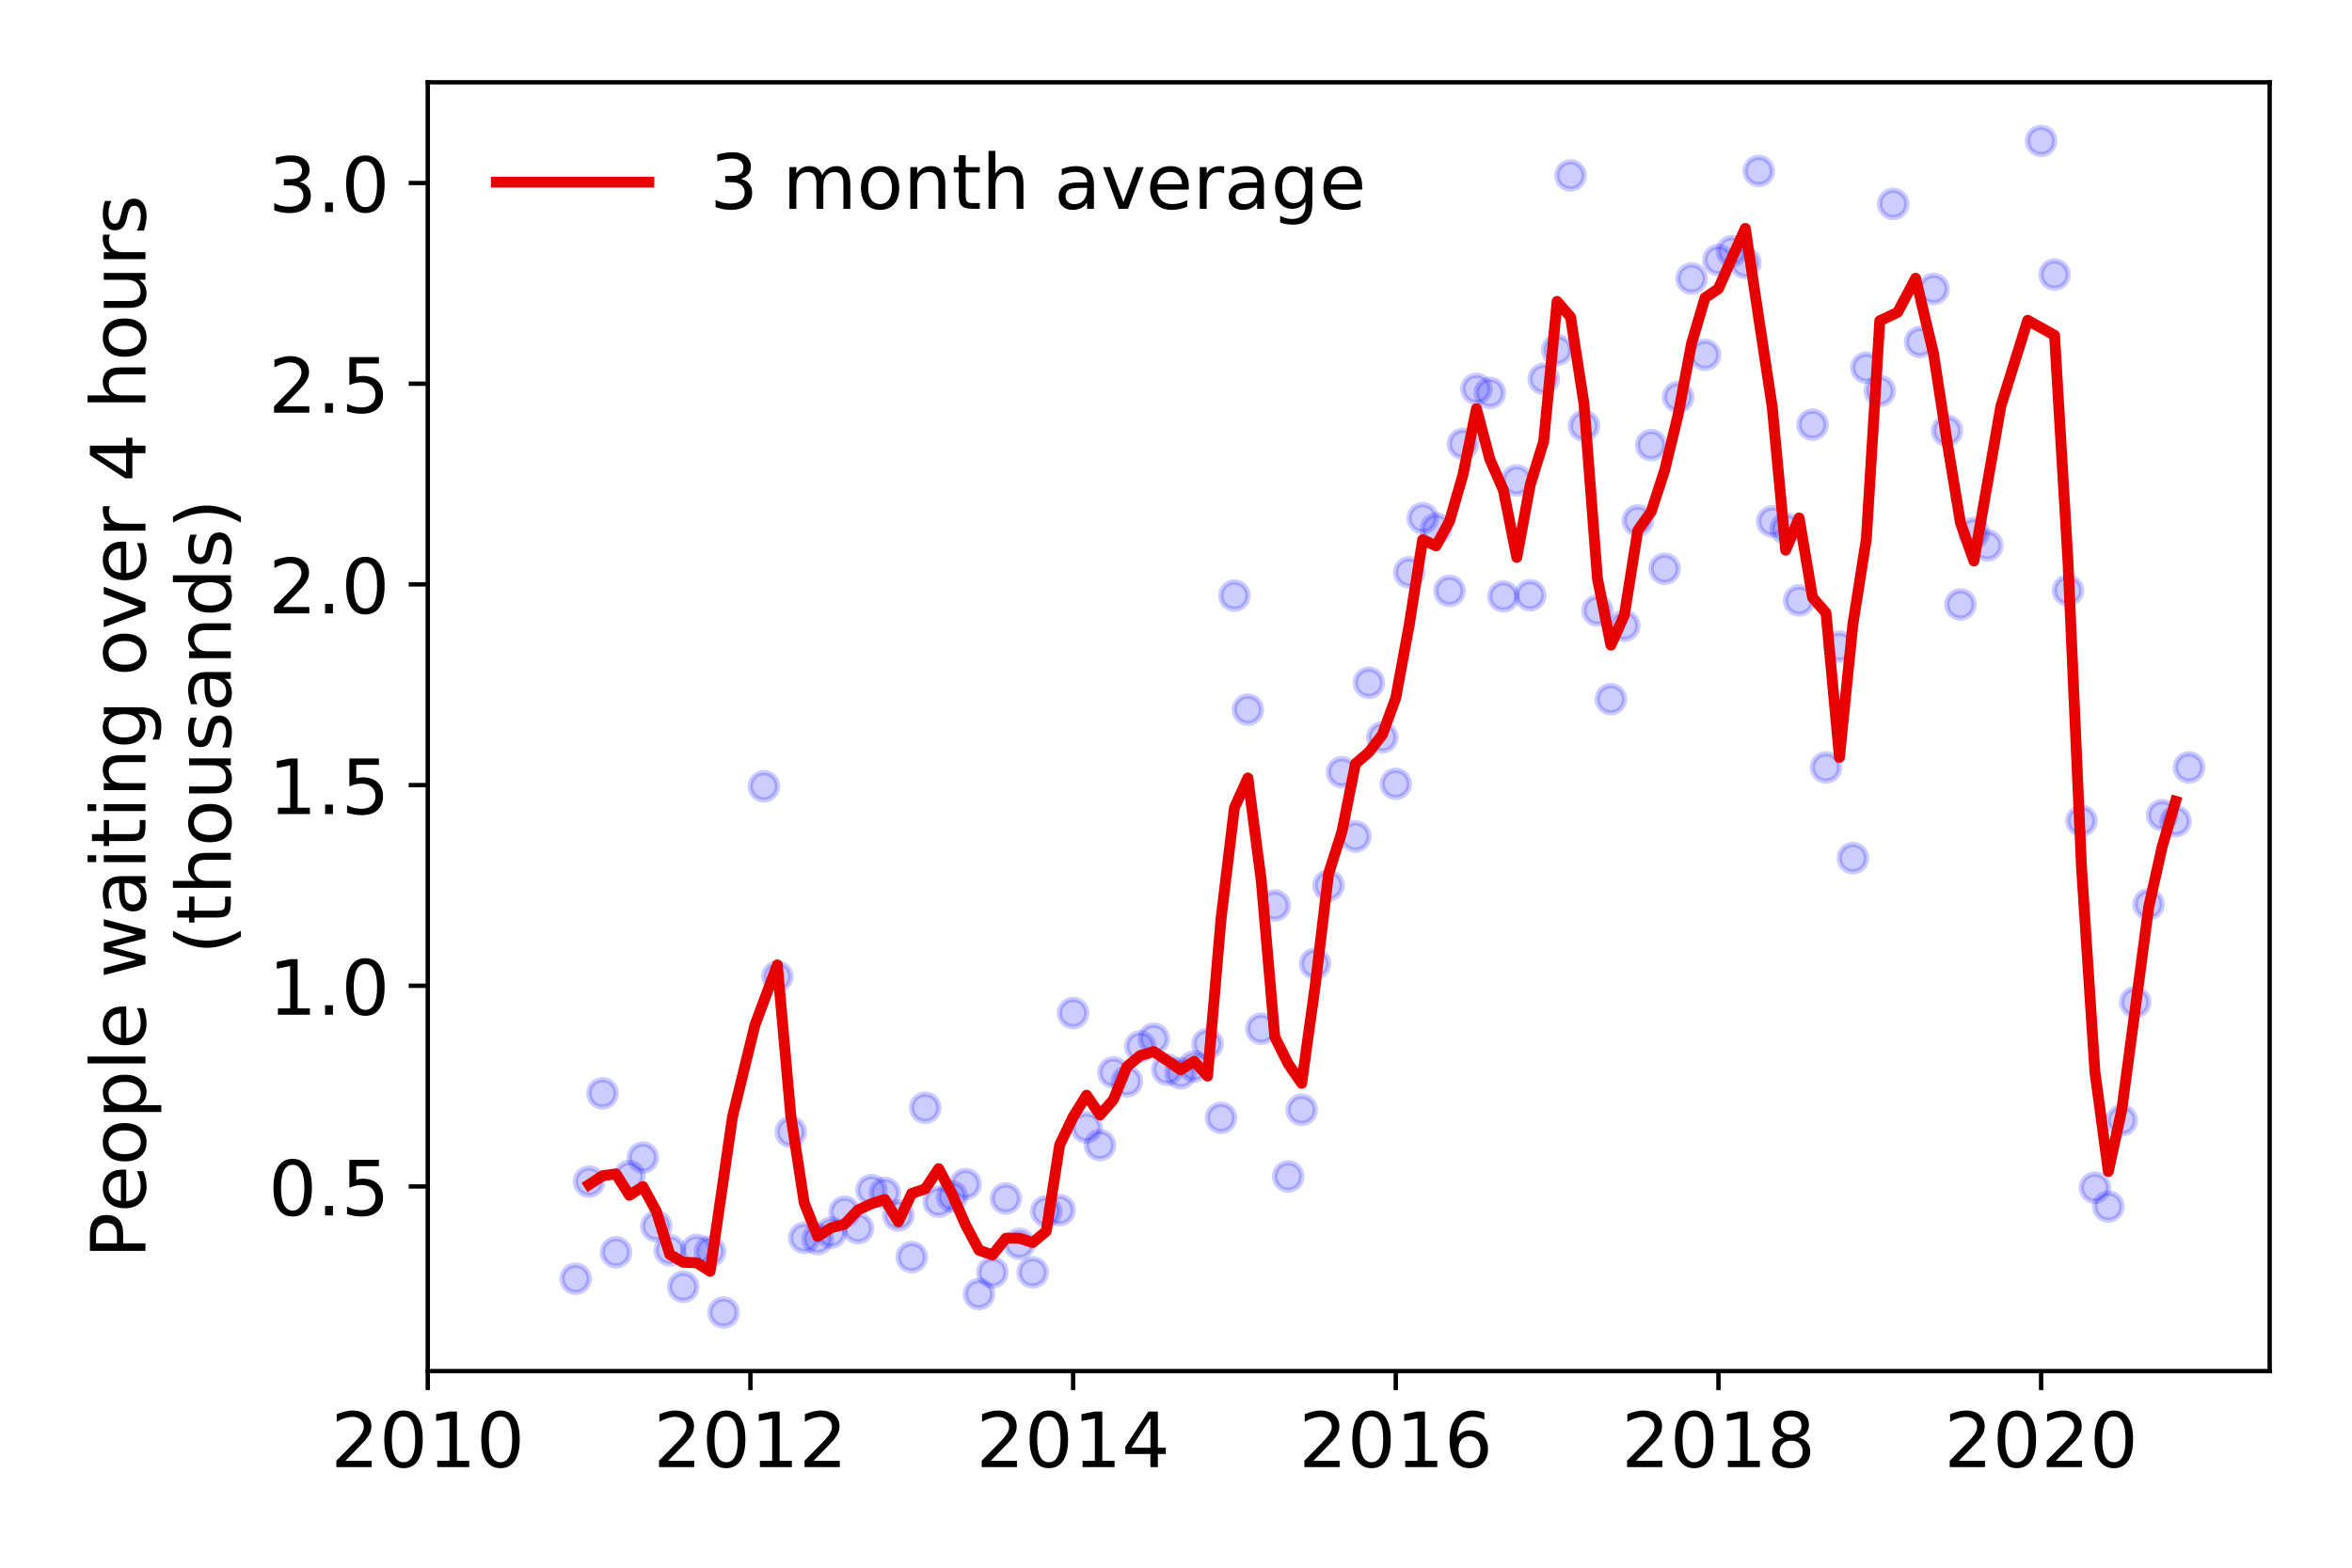 <?xml version="1.0" encoding="utf-8" standalone="no"?>
<!DOCTYPE svg PUBLIC "-//W3C//DTD SVG 1.1//EN"
  "http://www.w3.org/Graphics/SVG/1.1/DTD/svg11.dtd">
<!-- Created with matplotlib (https://matplotlib.org/) -->
<svg height="288pt" version="1.1" viewBox="0 0 432 288" width="432pt" xmlns="http://www.w3.org/2000/svg" xmlns:xlink="http://www.w3.org/1999/xlink">
 <defs>
  <style type="text/css">
*{stroke-linecap:butt;stroke-linejoin:round;}
  </style>
 </defs>
 <g id="figure_1">
  <g id="patch_1">
   <path d="M 0 288 
L 432 288 
L 432 0 
L 0 0 
z
" style="fill:#ffffff;"/>
  </g>
  <g id="axes_1">
   <g id="patch_2">
    <path d="M 78.57 251.88 
L 416.88 251.88 
L 416.88 15.12 
L 78.57 15.12 
z
" style="fill:#ffffff;"/>
   </g>
   <g id="matplotlib.axis_1">
    <g id="xtick_1">
     <g id="line2d_1">
      <defs>
       <path d="M 0 0 
L 0 3.5 
" id="mb188695d75" style="stroke:#000000;stroke-width:0.8;"/>
      </defs>
      <g>
       <use style="stroke:#000000;stroke-width:0.8;" x="78.57" xlink:href="#mb188695d75" y="251.88"/>
      </g>
     </g>
     <g id="text_1">
      <!-- 2010 -->
      <defs>
       <path d="M 19.188 8.297 
L 53.609 8.297 
L 53.609 0 
L 7.328 0 
L 7.328 8.297 
Q 12.938 14.109 22.625 23.891 
Q 32.328 33.688 34.812 36.531 
Q 39.547 41.844 41.422 45.531 
Q 43.312 49.219 43.312 52.781 
Q 43.312 58.594 39.234 62.25 
Q 35.156 65.922 28.609 65.922 
Q 23.969 65.922 18.812 64.312 
Q 13.672 62.703 7.812 59.422 
L 7.812 69.391 
Q 13.766 71.781 18.938 73 
Q 24.125 74.219 28.422 74.219 
Q 39.75 74.219 46.484 68.547 
Q 53.219 62.891 53.219 53.422 
Q 53.219 48.922 51.531 44.891 
Q 49.859 40.875 45.406 35.406 
Q 44.188 33.984 37.641 27.219 
Q 31.109 20.453 19.188 8.297 
z
" id="DejaVuSans-50"/>
       <path d="M 31.781 66.406 
Q 24.172 66.406 20.328 58.906 
Q 16.5 51.422 16.5 36.375 
Q 16.5 21.391 20.328 13.891 
Q 24.172 6.391 31.781 6.391 
Q 39.453 6.391 43.281 13.891 
Q 47.125 21.391 47.125 36.375 
Q 47.125 51.422 43.281 58.906 
Q 39.453 66.406 31.781 66.406 
z
M 31.781 74.219 
Q 44.047 74.219 50.516 64.516 
Q 56.984 54.828 56.984 36.375 
Q 56.984 17.969 50.516 8.266 
Q 44.047 -1.422 31.781 -1.422 
Q 19.531 -1.422 13.062 8.266 
Q 6.594 17.969 6.594 36.375 
Q 6.594 54.828 13.062 64.516 
Q 19.531 74.219 31.781 74.219 
z
" id="DejaVuSans-48"/>
       <path d="M 12.406 8.297 
L 28.516 8.297 
L 28.516 63.922 
L 10.984 60.406 
L 10.984 69.391 
L 28.422 72.906 
L 38.281 72.906 
L 38.281 8.297 
L 54.391 8.297 
L 54.391 0 
L 12.406 0 
z
" id="DejaVuSans-49"/>
      </defs>
      <g transform="translate(60.755 269.518)scale(0.14 -0.14)">
       <use xlink:href="#DejaVuSans-50"/>
       <use x="63.623" xlink:href="#DejaVuSans-48"/>
       <use x="127.246" xlink:href="#DejaVuSans-49"/>
       <use x="190.869" xlink:href="#DejaVuSans-48"/>
      </g>
     </g>
    </g>
    <g id="xtick_2">
     <g id="line2d_2">
      <g>
       <use style="stroke:#000000;stroke-width:0.8;" x="137.836" xlink:href="#mb188695d75" y="251.88"/>
      </g>
     </g>
     <g id="text_2">
      <!-- 2012 -->
      <g transform="translate(120.021 269.518)scale(0.14 -0.14)">
       <use xlink:href="#DejaVuSans-50"/>
       <use x="63.623" xlink:href="#DejaVuSans-48"/>
       <use x="127.246" xlink:href="#DejaVuSans-49"/>
       <use x="190.869" xlink:href="#DejaVuSans-50"/>
      </g>
     </g>
    </g>
    <g id="xtick_3">
     <g id="line2d_3">
      <g>
       <use style="stroke:#000000;stroke-width:0.8;" x="197.102" xlink:href="#mb188695d75" y="251.88"/>
      </g>
     </g>
     <g id="text_3">
      <!-- 2014 -->
      <defs>
       <path d="M 37.797 64.312 
L 12.891 25.391 
L 37.797 25.391 
z
M 35.203 72.906 
L 47.609 72.906 
L 47.609 25.391 
L 58.016 25.391 
L 58.016 17.188 
L 47.609 17.188 
L 47.609 0 
L 37.797 0 
L 37.797 17.188 
L 4.891 17.188 
L 4.891 26.703 
z
" id="DejaVuSans-52"/>
      </defs>
      <g transform="translate(179.287 269.518)scale(0.14 -0.14)">
       <use xlink:href="#DejaVuSans-50"/>
       <use x="63.623" xlink:href="#DejaVuSans-48"/>
       <use x="127.246" xlink:href="#DejaVuSans-49"/>
       <use x="190.869" xlink:href="#DejaVuSans-52"/>
      </g>
     </g>
    </g>
    <g id="xtick_4">
     <g id="line2d_4">
      <g>
       <use style="stroke:#000000;stroke-width:0.8;" x="256.368" xlink:href="#mb188695d75" y="251.88"/>
      </g>
     </g>
     <g id="text_4">
      <!-- 2016 -->
      <defs>
       <path d="M 33.016 40.375 
Q 26.375 40.375 22.484 35.828 
Q 18.609 31.297 18.609 23.391 
Q 18.609 15.531 22.484 10.953 
Q 26.375 6.391 33.016 6.391 
Q 39.656 6.391 43.531 10.953 
Q 47.406 15.531 47.406 23.391 
Q 47.406 31.297 43.531 35.828 
Q 39.656 40.375 33.016 40.375 
z
M 52.594 71.297 
L 52.594 62.312 
Q 48.875 64.062 45.094 64.984 
Q 41.312 65.922 37.594 65.922 
Q 27.828 65.922 22.672 59.328 
Q 17.531 52.734 16.797 39.406 
Q 19.672 43.656 24.016 45.922 
Q 28.375 48.188 33.594 48.188 
Q 44.578 48.188 50.953 41.516 
Q 57.328 34.859 57.328 23.391 
Q 57.328 12.156 50.688 5.359 
Q 44.047 -1.422 33.016 -1.422 
Q 20.359 -1.422 13.672 8.266 
Q 6.984 17.969 6.984 36.375 
Q 6.984 53.656 15.188 63.938 
Q 23.391 74.219 37.203 74.219 
Q 40.922 74.219 44.703 73.484 
Q 48.484 72.75 52.594 71.297 
z
" id="DejaVuSans-54"/>
      </defs>
      <g transform="translate(238.553 269.518)scale(0.14 -0.14)">
       <use xlink:href="#DejaVuSans-50"/>
       <use x="63.623" xlink:href="#DejaVuSans-48"/>
       <use x="127.246" xlink:href="#DejaVuSans-49"/>
       <use x="190.869" xlink:href="#DejaVuSans-54"/>
      </g>
     </g>
    </g>
    <g id="xtick_5">
     <g id="line2d_5">
      <g>
       <use style="stroke:#000000;stroke-width:0.8;" x="315.634" xlink:href="#mb188695d75" y="251.88"/>
      </g>
     </g>
     <g id="text_5">
      <!-- 2018 -->
      <defs>
       <path d="M 31.781 34.625 
Q 24.75 34.625 20.719 30.859 
Q 16.703 27.094 16.703 20.516 
Q 16.703 13.922 20.719 10.156 
Q 24.75 6.391 31.781 6.391 
Q 38.812 6.391 42.859 10.172 
Q 46.922 13.969 46.922 20.516 
Q 46.922 27.094 42.891 30.859 
Q 38.875 34.625 31.781 34.625 
z
M 21.922 38.812 
Q 15.578 40.375 12.031 44.719 
Q 8.5 49.078 8.5 55.328 
Q 8.5 64.062 14.719 69.141 
Q 20.953 74.219 31.781 74.219 
Q 42.672 74.219 48.875 69.141 
Q 55.078 64.062 55.078 55.328 
Q 55.078 49.078 51.531 44.719 
Q 48 40.375 41.703 38.812 
Q 48.828 37.156 52.797 32.312 
Q 56.781 27.484 56.781 20.516 
Q 56.781 9.906 50.312 4.234 
Q 43.844 -1.422 31.781 -1.422 
Q 19.734 -1.422 13.25 4.234 
Q 6.781 9.906 6.781 20.516 
Q 6.781 27.484 10.781 32.312 
Q 14.797 37.156 21.922 38.812 
z
M 18.312 54.391 
Q 18.312 48.734 21.844 45.562 
Q 25.391 42.391 31.781 42.391 
Q 38.141 42.391 41.719 45.562 
Q 45.312 48.734 45.312 54.391 
Q 45.312 60.062 41.719 63.234 
Q 38.141 66.406 31.781 66.406 
Q 25.391 66.406 21.844 63.234 
Q 18.312 60.062 18.312 54.391 
z
" id="DejaVuSans-56"/>
      </defs>
      <g transform="translate(297.819 269.518)scale(0.14 -0.14)">
       <use xlink:href="#DejaVuSans-50"/>
       <use x="63.623" xlink:href="#DejaVuSans-48"/>
       <use x="127.246" xlink:href="#DejaVuSans-49"/>
       <use x="190.869" xlink:href="#DejaVuSans-56"/>
      </g>
     </g>
    </g>
    <g id="xtick_6">
     <g id="line2d_6">
      <g>
       <use style="stroke:#000000;stroke-width:0.8;" x="374.9" xlink:href="#mb188695d75" y="251.88"/>
      </g>
     </g>
     <g id="text_6">
      <!-- 2020 -->
      <g transform="translate(357.085 269.518)scale(0.14 -0.14)">
       <use xlink:href="#DejaVuSans-50"/>
       <use x="63.623" xlink:href="#DejaVuSans-48"/>
       <use x="127.246" xlink:href="#DejaVuSans-50"/>
       <use x="190.869" xlink:href="#DejaVuSans-48"/>
      </g>
     </g>
    </g>
   </g>
   <g id="matplotlib.axis_2">
    <g id="ytick_1">
     <g id="line2d_7">
      <defs>
       <path d="M 0 0 
L -3.5 0 
" id="mebeeaade24" style="stroke:#000000;stroke-width:0.8;"/>
      </defs>
      <g>
       <use style="stroke:#000000;stroke-width:0.8;" x="78.57" xlink:href="#mebeeaade24" y="217.965"/>
      </g>
     </g>
     <g id="text_7">
      <!-- 0.5 -->
      <defs>
       <path d="M 10.688 12.406 
L 21 12.406 
L 21 0 
L 10.688 0 
z
" id="DejaVuSans-46"/>
       <path d="M 10.797 72.906 
L 49.516 72.906 
L 49.516 64.594 
L 19.828 64.594 
L 19.828 46.734 
Q 21.969 47.469 24.109 47.828 
Q 26.266 48.188 28.422 48.188 
Q 40.625 48.188 47.75 41.5 
Q 54.891 34.812 54.891 23.391 
Q 54.891 11.625 47.562 5.094 
Q 40.234 -1.422 26.906 -1.422 
Q 22.312 -1.422 17.547 -0.641 
Q 12.797 0.141 7.719 1.703 
L 7.719 11.625 
Q 12.109 9.234 16.797 8.062 
Q 21.484 6.891 26.703 6.891 
Q 35.156 6.891 40.078 11.328 
Q 45.016 15.766 45.016 23.391 
Q 45.016 31 40.078 35.438 
Q 35.156 39.891 26.703 39.891 
Q 22.75 39.891 18.812 39.016 
Q 14.891 38.141 10.797 36.281 
z
" id="DejaVuSans-53"/>
      </defs>
      <g transform="translate(49.306 223.284)scale(0.14 -0.14)">
       <use xlink:href="#DejaVuSans-48"/>
       <use x="63.623" xlink:href="#DejaVuSans-46"/>
       <use x="95.41" xlink:href="#DejaVuSans-53"/>
      </g>
     </g>
    </g>
    <g id="ytick_2">
     <g id="line2d_8">
      <g>
       <use style="stroke:#000000;stroke-width:0.8;" x="78.57" xlink:href="#mebeeaade24" y="181.097"/>
      </g>
     </g>
     <g id="text_8">
      <!-- 1.0 -->
      <g transform="translate(49.306 186.416)scale(0.14 -0.14)">
       <use xlink:href="#DejaVuSans-49"/>
       <use x="63.623" xlink:href="#DejaVuSans-46"/>
       <use x="95.41" xlink:href="#DejaVuSans-48"/>
      </g>
     </g>
    </g>
    <g id="ytick_3">
     <g id="line2d_9">
      <g>
       <use style="stroke:#000000;stroke-width:0.8;" x="78.57" xlink:href="#mebeeaade24" y="144.229"/>
      </g>
     </g>
     <g id="text_9">
      <!-- 1.5 -->
      <g transform="translate(49.306 149.548)scale(0.14 -0.14)">
       <use xlink:href="#DejaVuSans-49"/>
       <use x="63.623" xlink:href="#DejaVuSans-46"/>
       <use x="95.41" xlink:href="#DejaVuSans-53"/>
      </g>
     </g>
    </g>
    <g id="ytick_4">
     <g id="line2d_10">
      <g>
       <use style="stroke:#000000;stroke-width:0.8;" x="78.57" xlink:href="#mebeeaade24" y="107.36"/>
      </g>
     </g>
     <g id="text_10">
      <!-- 2.0 -->
      <g transform="translate(49.306 112.679)scale(0.14 -0.14)">
       <use xlink:href="#DejaVuSans-50"/>
       <use x="63.623" xlink:href="#DejaVuSans-46"/>
       <use x="95.41" xlink:href="#DejaVuSans-48"/>
      </g>
     </g>
    </g>
    <g id="ytick_5">
     <g id="line2d_11">
      <g>
       <use style="stroke:#000000;stroke-width:0.8;" x="78.57" xlink:href="#mebeeaade24" y="70.492"/>
      </g>
     </g>
     <g id="text_11">
      <!-- 2.5 -->
      <g transform="translate(49.306 75.811)scale(0.14 -0.14)">
       <use xlink:href="#DejaVuSans-50"/>
       <use x="63.623" xlink:href="#DejaVuSans-46"/>
       <use x="95.41" xlink:href="#DejaVuSans-53"/>
      </g>
     </g>
    </g>
    <g id="ytick_6">
     <g id="line2d_12">
      <g>
       <use style="stroke:#000000;stroke-width:0.8;" x="78.57" xlink:href="#mebeeaade24" y="33.624"/>
      </g>
     </g>
     <g id="text_12">
      <!-- 3.0 -->
      <defs>
       <path d="M 40.578 39.312 
Q 47.656 37.797 51.625 33 
Q 55.609 28.219 55.609 21.188 
Q 55.609 10.406 48.188 4.484 
Q 40.766 -1.422 27.094 -1.422 
Q 22.516 -1.422 17.656 -0.516 
Q 12.797 0.391 7.625 2.203 
L 7.625 11.719 
Q 11.719 9.328 16.594 8.109 
Q 21.484 6.891 26.812 6.891 
Q 36.078 6.891 40.938 10.547 
Q 45.797 14.203 45.797 21.188 
Q 45.797 27.641 41.281 31.266 
Q 36.766 34.906 28.719 34.906 
L 20.219 34.906 
L 20.219 43.016 
L 29.109 43.016 
Q 36.375 43.016 40.234 45.922 
Q 44.094 48.828 44.094 54.297 
Q 44.094 59.906 40.109 62.906 
Q 36.141 65.922 28.719 65.922 
Q 24.656 65.922 20.016 65.031 
Q 15.375 64.156 9.812 62.312 
L 9.812 71.094 
Q 15.438 72.656 20.344 73.438 
Q 25.25 74.219 29.594 74.219 
Q 40.828 74.219 47.359 69.109 
Q 53.906 64.016 53.906 55.328 
Q 53.906 49.266 50.438 45.094 
Q 46.969 40.922 40.578 39.312 
z
" id="DejaVuSans-51"/>
      </defs>
      <g transform="translate(49.306 38.943)scale(0.14 -0.14)">
       <use xlink:href="#DejaVuSans-51"/>
       <use x="63.623" xlink:href="#DejaVuSans-46"/>
       <use x="95.41" xlink:href="#DejaVuSans-48"/>
      </g>
     </g>
    </g>
    <g id="text_13">
     <!-- People waiting over 4 hours -->
     <defs>
      <path d="M 19.672 64.797 
L 19.672 37.406 
L 32.078 37.406 
Q 38.969 37.406 42.719 40.969 
Q 46.484 44.531 46.484 51.125 
Q 46.484 57.672 42.719 61.234 
Q 38.969 64.797 32.078 64.797 
z
M 9.812 72.906 
L 32.078 72.906 
Q 44.344 72.906 50.609 67.359 
Q 56.891 61.812 56.891 51.125 
Q 56.891 40.328 50.609 34.812 
Q 44.344 29.297 32.078 29.297 
L 19.672 29.297 
L 19.672 0 
L 9.812 0 
z
" id="DejaVuSans-80"/>
      <path d="M 56.203 29.594 
L 56.203 25.203 
L 14.891 25.203 
Q 15.484 15.922 20.484 11.062 
Q 25.484 6.203 34.422 6.203 
Q 39.594 6.203 44.453 7.469 
Q 49.312 8.734 54.109 11.281 
L 54.109 2.781 
Q 49.266 0.734 44.188 -0.344 
Q 39.109 -1.422 33.891 -1.422 
Q 20.797 -1.422 13.156 6.188 
Q 5.516 13.812 5.516 26.812 
Q 5.516 40.234 12.766 48.109 
Q 20.016 56 32.328 56 
Q 43.359 56 49.781 48.891 
Q 56.203 41.797 56.203 29.594 
z
M 47.219 32.234 
Q 47.125 39.594 43.094 43.984 
Q 39.062 48.391 32.422 48.391 
Q 24.906 48.391 20.391 44.141 
Q 15.875 39.891 15.188 32.172 
z
" id="DejaVuSans-101"/>
      <path d="M 30.609 48.391 
Q 23.391 48.391 19.188 42.75 
Q 14.984 37.109 14.984 27.297 
Q 14.984 17.484 19.156 11.844 
Q 23.344 6.203 30.609 6.203 
Q 37.797 6.203 41.984 11.859 
Q 46.188 17.531 46.188 27.297 
Q 46.188 37.016 41.984 42.703 
Q 37.797 48.391 30.609 48.391 
z
M 30.609 56 
Q 42.328 56 49.016 48.375 
Q 55.719 40.766 55.719 27.297 
Q 55.719 13.875 49.016 6.219 
Q 42.328 -1.422 30.609 -1.422 
Q 18.844 -1.422 12.172 6.219 
Q 5.516 13.875 5.516 27.297 
Q 5.516 40.766 12.172 48.375 
Q 18.844 56 30.609 56 
z
" id="DejaVuSans-111"/>
      <path d="M 18.109 8.203 
L 18.109 -20.797 
L 9.078 -20.797 
L 9.078 54.688 
L 18.109 54.688 
L 18.109 46.391 
Q 20.953 51.266 25.266 53.625 
Q 29.594 56 35.594 56 
Q 45.562 56 51.781 48.094 
Q 58.016 40.188 58.016 27.297 
Q 58.016 14.406 51.781 6.484 
Q 45.562 -1.422 35.594 -1.422 
Q 29.594 -1.422 25.266 0.953 
Q 20.953 3.328 18.109 8.203 
z
M 48.688 27.297 
Q 48.688 37.203 44.609 42.844 
Q 40.531 48.484 33.406 48.484 
Q 26.266 48.484 22.188 42.844 
Q 18.109 37.203 18.109 27.297 
Q 18.109 17.391 22.188 11.75 
Q 26.266 6.109 33.406 6.109 
Q 40.531 6.109 44.609 11.75 
Q 48.688 17.391 48.688 27.297 
z
" id="DejaVuSans-112"/>
      <path d="M 9.422 75.984 
L 18.406 75.984 
L 18.406 0 
L 9.422 0 
z
" id="DejaVuSans-108"/>
      <path id="DejaVuSans-32"/>
      <path d="M 4.203 54.688 
L 13.188 54.688 
L 24.422 12.016 
L 35.594 54.688 
L 46.188 54.688 
L 57.422 12.016 
L 68.609 54.688 
L 77.594 54.688 
L 63.281 0 
L 52.688 0 
L 40.922 44.828 
L 29.109 0 
L 18.5 0 
z
" id="DejaVuSans-119"/>
      <path d="M 34.281 27.484 
Q 23.391 27.484 19.188 25 
Q 14.984 22.516 14.984 16.5 
Q 14.984 11.719 18.141 8.906 
Q 21.297 6.109 26.703 6.109 
Q 34.188 6.109 38.703 11.406 
Q 43.219 16.703 43.219 25.484 
L 43.219 27.484 
z
M 52.203 31.203 
L 52.203 0 
L 43.219 0 
L 43.219 8.297 
Q 40.141 3.328 35.547 0.953 
Q 30.953 -1.422 24.312 -1.422 
Q 15.922 -1.422 10.953 3.297 
Q 6 8.016 6 15.922 
Q 6 25.141 12.172 29.828 
Q 18.359 34.516 30.609 34.516 
L 43.219 34.516 
L 43.219 35.406 
Q 43.219 41.609 39.141 45 
Q 35.062 48.391 27.688 48.391 
Q 23 48.391 18.547 47.266 
Q 14.109 46.141 10.016 43.891 
L 10.016 52.203 
Q 14.938 54.109 19.578 55.047 
Q 24.219 56 28.609 56 
Q 40.484 56 46.344 49.844 
Q 52.203 43.703 52.203 31.203 
z
" id="DejaVuSans-97"/>
      <path d="M 9.422 54.688 
L 18.406 54.688 
L 18.406 0 
L 9.422 0 
z
M 9.422 75.984 
L 18.406 75.984 
L 18.406 64.594 
L 9.422 64.594 
z
" id="DejaVuSans-105"/>
      <path d="M 18.312 70.219 
L 18.312 54.688 
L 36.812 54.688 
L 36.812 47.703 
L 18.312 47.703 
L 18.312 18.016 
Q 18.312 11.328 20.141 9.422 
Q 21.969 7.516 27.594 7.516 
L 36.812 7.516 
L 36.812 0 
L 27.594 0 
Q 17.188 0 13.234 3.875 
Q 9.281 7.766 9.281 18.016 
L 9.281 47.703 
L 2.688 47.703 
L 2.688 54.688 
L 9.281 54.688 
L 9.281 70.219 
z
" id="DejaVuSans-116"/>
      <path d="M 54.891 33.016 
L 54.891 0 
L 45.906 0 
L 45.906 32.719 
Q 45.906 40.484 42.875 44.328 
Q 39.844 48.188 33.797 48.188 
Q 26.516 48.188 22.312 43.547 
Q 18.109 38.922 18.109 30.906 
L 18.109 0 
L 9.078 0 
L 9.078 54.688 
L 18.109 54.688 
L 18.109 46.188 
Q 21.344 51.125 25.703 53.562 
Q 30.078 56 35.797 56 
Q 45.219 56 50.047 50.172 
Q 54.891 44.344 54.891 33.016 
z
" id="DejaVuSans-110"/>
      <path d="M 45.406 27.984 
Q 45.406 37.75 41.375 43.109 
Q 37.359 48.484 30.078 48.484 
Q 22.859 48.484 18.828 43.109 
Q 14.797 37.75 14.797 27.984 
Q 14.797 18.266 18.828 12.891 
Q 22.859 7.516 30.078 7.516 
Q 37.359 7.516 41.375 12.891 
Q 45.406 18.266 45.406 27.984 
z
M 54.391 6.781 
Q 54.391 -7.172 48.188 -13.984 
Q 42 -20.797 29.203 -20.797 
Q 24.469 -20.797 20.266 -20.094 
Q 16.062 -19.391 12.109 -17.922 
L 12.109 -9.188 
Q 16.062 -11.328 19.922 -12.344 
Q 23.781 -13.375 27.781 -13.375 
Q 36.625 -13.375 41.016 -8.766 
Q 45.406 -4.156 45.406 5.172 
L 45.406 9.625 
Q 42.625 4.781 38.281 2.391 
Q 33.938 0 27.875 0 
Q 17.828 0 11.672 7.656 
Q 5.516 15.328 5.516 27.984 
Q 5.516 40.672 11.672 48.328 
Q 17.828 56 27.875 56 
Q 33.938 56 38.281 53.609 
Q 42.625 51.219 45.406 46.391 
L 45.406 54.688 
L 54.391 54.688 
z
" id="DejaVuSans-103"/>
      <path d="M 2.984 54.688 
L 12.5 54.688 
L 29.594 8.797 
L 46.688 54.688 
L 56.203 54.688 
L 35.688 0 
L 23.484 0 
z
" id="DejaVuSans-118"/>
      <path d="M 41.109 46.297 
Q 39.594 47.172 37.812 47.578 
Q 36.031 48 33.891 48 
Q 26.266 48 22.188 43.047 
Q 18.109 38.094 18.109 28.812 
L 18.109 0 
L 9.078 0 
L 9.078 54.688 
L 18.109 54.688 
L 18.109 46.188 
Q 20.953 51.172 25.484 53.578 
Q 30.031 56 36.531 56 
Q 37.453 56 38.578 55.875 
Q 39.703 55.766 41.062 55.516 
z
" id="DejaVuSans-114"/>
      <path d="M 54.891 33.016 
L 54.891 0 
L 45.906 0 
L 45.906 32.719 
Q 45.906 40.484 42.875 44.328 
Q 39.844 48.188 33.797 48.188 
Q 26.516 48.188 22.312 43.547 
Q 18.109 38.922 18.109 30.906 
L 18.109 0 
L 9.078 0 
L 9.078 75.984 
L 18.109 75.984 
L 18.109 46.188 
Q 21.344 51.125 25.703 53.562 
Q 30.078 56 35.797 56 
Q 45.219 56 50.047 50.172 
Q 54.891 44.344 54.891 33.016 
z
" id="DejaVuSans-104"/>
      <path d="M 8.5 21.578 
L 8.5 54.688 
L 17.484 54.688 
L 17.484 21.922 
Q 17.484 14.156 20.5 10.266 
Q 23.531 6.391 29.594 6.391 
Q 36.859 6.391 41.078 11.031 
Q 45.312 15.672 45.312 23.688 
L 45.312 54.688 
L 54.297 54.688 
L 54.297 0 
L 45.312 0 
L 45.312 8.406 
Q 42.047 3.422 37.719 1 
Q 33.406 -1.422 27.688 -1.422 
Q 18.266 -1.422 13.375 4.438 
Q 8.5 10.297 8.5 21.578 
z
M 31.109 56 
z
" id="DejaVuSans-117"/>
      <path d="M 44.281 53.078 
L 44.281 44.578 
Q 40.484 46.531 36.375 47.5 
Q 32.281 48.484 27.875 48.484 
Q 21.188 48.484 17.844 46.438 
Q 14.5 44.391 14.5 40.281 
Q 14.5 37.156 16.891 35.375 
Q 19.281 33.594 26.516 31.984 
L 29.594 31.297 
Q 39.156 29.25 43.188 25.516 
Q 47.219 21.781 47.219 15.094 
Q 47.219 7.469 41.188 3.016 
Q 35.156 -1.422 24.609 -1.422 
Q 20.219 -1.422 15.453 -0.562 
Q 10.688 0.297 5.422 2 
L 5.422 11.281 
Q 10.406 8.688 15.234 7.391 
Q 20.062 6.109 24.812 6.109 
Q 31.156 6.109 34.562 8.281 
Q 37.984 10.453 37.984 14.406 
Q 37.984 18.062 35.516 20.016 
Q 33.062 21.969 24.703 23.781 
L 21.578 24.516 
Q 13.234 26.266 9.516 29.906 
Q 5.812 33.547 5.812 39.891 
Q 5.812 47.609 11.281 51.797 
Q 16.75 56 26.812 56 
Q 31.781 56 36.172 55.266 
Q 40.578 54.547 44.281 53.078 
z
" id="DejaVuSans-115"/>
     </defs>
     <g transform="translate(26.717 231.175)rotate(-90)scale(0.14 -0.14)">
      <use xlink:href="#DejaVuSans-80"/>
      <use x="60.256" xlink:href="#DejaVuSans-101"/>
      <use x="121.779" xlink:href="#DejaVuSans-111"/>
      <use x="182.961" xlink:href="#DejaVuSans-112"/>
      <use x="246.438" xlink:href="#DejaVuSans-108"/>
      <use x="274.221" xlink:href="#DejaVuSans-101"/>
      <use x="335.744" xlink:href="#DejaVuSans-32"/>
      <use x="367.531" xlink:href="#DejaVuSans-119"/>
      <use x="449.318" xlink:href="#DejaVuSans-97"/>
      <use x="510.598" xlink:href="#DejaVuSans-105"/>
      <use x="538.381" xlink:href="#DejaVuSans-116"/>
      <use x="577.59" xlink:href="#DejaVuSans-105"/>
      <use x="605.373" xlink:href="#DejaVuSans-110"/>
      <use x="668.752" xlink:href="#DejaVuSans-103"/>
      <use x="732.229" xlink:href="#DejaVuSans-32"/>
      <use x="764.016" xlink:href="#DejaVuSans-111"/>
      <use x="825.197" xlink:href="#DejaVuSans-118"/>
      <use x="884.377" xlink:href="#DejaVuSans-101"/>
      <use x="945.9" xlink:href="#DejaVuSans-114"/>
      <use x="987.014" xlink:href="#DejaVuSans-32"/>
      <use x="1018.801" xlink:href="#DejaVuSans-52"/>
      <use x="1082.424" xlink:href="#DejaVuSans-32"/>
      <use x="1114.211" xlink:href="#DejaVuSans-104"/>
      <use x="1177.59" xlink:href="#DejaVuSans-111"/>
      <use x="1238.771" xlink:href="#DejaVuSans-117"/>
      <use x="1302.15" xlink:href="#DejaVuSans-114"/>
      <use x="1343.264" xlink:href="#DejaVuSans-115"/>
     </g>
     <!-- (thousands) -->
     <defs>
      <path d="M 31 75.875 
Q 24.469 64.656 21.281 53.656 
Q 18.109 42.672 18.109 31.391 
Q 18.109 20.125 21.312 9.062 
Q 24.516 -2 31 -13.188 
L 23.188 -13.188 
Q 15.875 -1.703 12.234 9.375 
Q 8.594 20.453 8.594 31.391 
Q 8.594 42.281 12.203 53.312 
Q 15.828 64.359 23.188 75.875 
z
" id="DejaVuSans-40"/>
      <path d="M 45.406 46.391 
L 45.406 75.984 
L 54.391 75.984 
L 54.391 0 
L 45.406 0 
L 45.406 8.203 
Q 42.578 3.328 38.25 0.953 
Q 33.938 -1.422 27.875 -1.422 
Q 17.969 -1.422 11.734 6.484 
Q 5.516 14.406 5.516 27.297 
Q 5.516 40.188 11.734 48.094 
Q 17.969 56 27.875 56 
Q 33.938 56 38.25 53.625 
Q 42.578 51.266 45.406 46.391 
z
M 14.797 27.297 
Q 14.797 17.391 18.875 11.75 
Q 22.953 6.109 30.078 6.109 
Q 37.203 6.109 41.297 11.75 
Q 45.406 17.391 45.406 27.297 
Q 45.406 37.203 41.297 42.844 
Q 37.203 48.484 30.078 48.484 
Q 22.953 48.484 18.875 42.844 
Q 14.797 37.203 14.797 27.297 
z
" id="DejaVuSans-100"/>
      <path d="M 8.016 75.875 
L 15.828 75.875 
Q 23.141 64.359 26.781 53.312 
Q 30.422 42.281 30.422 31.391 
Q 30.422 20.453 26.781 9.375 
Q 23.141 -1.703 15.828 -13.188 
L 8.016 -13.188 
Q 14.5 -2 17.703 9.062 
Q 20.906 20.125 20.906 31.391 
Q 20.906 42.672 17.703 53.656 
Q 14.5 64.656 8.016 75.875 
z
" id="DejaVuSans-41"/>
     </defs>
     <g transform="translate(42.394 175.325)rotate(-90)scale(0.14 -0.14)">
      <use xlink:href="#DejaVuSans-40"/>
      <use x="39.014" xlink:href="#DejaVuSans-116"/>
      <use x="78.223" xlink:href="#DejaVuSans-104"/>
      <use x="141.602" xlink:href="#DejaVuSans-111"/>
      <use x="202.783" xlink:href="#DejaVuSans-117"/>
      <use x="266.162" xlink:href="#DejaVuSans-115"/>
      <use x="318.262" xlink:href="#DejaVuSans-97"/>
      <use x="379.541" xlink:href="#DejaVuSans-110"/>
      <use x="442.92" xlink:href="#DejaVuSans-100"/>
      <use x="506.396" xlink:href="#DejaVuSans-115"/>
      <use x="558.496" xlink:href="#DejaVuSans-41"/>
     </g>
    </g>
   </g>
   <g id="line2d_13">
    <defs>
     <path d="M 0 2.5 
C 0.663 2.5 1.299 2.237 1.768 1.768 
C 2.237 1.299 2.5 0.663 2.5 0 
C 2.5 -0.663 2.237 -1.299 1.768 -1.768 
C 1.299 -2.237 0.663 -2.5 0 -2.5 
C -0.663 -2.5 -1.299 -2.237 -1.768 -1.768 
C -2.237 -1.299 -2.5 -0.663 -2.5 0 
C -2.5 0.663 -2.237 1.299 -1.768 1.768 
C -1.299 2.237 -0.663 2.5 0 2.5 
z
" id="m11e35937aa" style="stroke:#0000ff;stroke-opacity:0.2;"/>
    </defs>
    <g clip-path="url(#pcd1bc9ecf6)">
     <use style="fill:#0000ff;fill-opacity:0.2;stroke:#0000ff;stroke-opacity:0.2;" x="402.064" xlink:href="#m11e35937aa" y="140.984"/>
     <use style="fill:#0000ff;fill-opacity:0.2;stroke:#0000ff;stroke-opacity:0.2;" x="399.594" xlink:href="#m11e35937aa" y="150.865"/>
     <use style="fill:#0000ff;fill-opacity:0.2;stroke:#0000ff;stroke-opacity:0.2;" x="397.125" xlink:href="#m11e35937aa" y="149.759"/>
     <use style="fill:#0000ff;fill-opacity:0.2;stroke:#0000ff;stroke-opacity:0.2;" x="394.655" xlink:href="#m11e35937aa" y="166.128"/>
     <use style="fill:#0000ff;fill-opacity:0.2;stroke:#0000ff;stroke-opacity:0.2;" x="392.186" xlink:href="#m11e35937aa" y="184.12"/>
     <use style="fill:#0000ff;fill-opacity:0.2;stroke:#0000ff;stroke-opacity:0.2;" x="389.716" xlink:href="#m11e35937aa" y="205.798"/>
     <use style="fill:#0000ff;fill-opacity:0.2;stroke:#0000ff;stroke-opacity:0.2;" x="387.247" xlink:href="#m11e35937aa" y="221.652"/>
     <use style="fill:#0000ff;fill-opacity:0.2;stroke:#0000ff;stroke-opacity:0.2;" x="384.778" xlink:href="#m11e35937aa" y="218.186"/>
     <use style="fill:#0000ff;fill-opacity:0.2;stroke:#0000ff;stroke-opacity:0.2;" x="382.308" xlink:href="#m11e35937aa" y="150.791"/>
     <use style="fill:#0000ff;fill-opacity:0.2;stroke:#0000ff;stroke-opacity:0.2;" x="379.839" xlink:href="#m11e35937aa" y="108.467"/>
     <use style="fill:#0000ff;fill-opacity:0.2;stroke:#0000ff;stroke-opacity:0.2;" x="377.369" xlink:href="#m11e35937aa" y="50.436"/>
     <use style="fill:#0000ff;fill-opacity:0.2;stroke:#0000ff;stroke-opacity:0.2;" x="374.9" xlink:href="#m11e35937aa" y="25.882"/>
     <use style="fill:#0000ff;fill-opacity:0.2;stroke:#0000ff;stroke-opacity:0.2;" x="365.022" xlink:href="#m11e35937aa" y="100.208"/>
     <use style="fill:#0000ff;fill-opacity:0.2;stroke:#0000ff;stroke-opacity:0.2;" x="362.553" xlink:href="#m11e35937aa" y="97.922"/>
     <use style="fill:#0000ff;fill-opacity:0.2;stroke:#0000ff;stroke-opacity:0.2;" x="360.083" xlink:href="#m11e35937aa" y="111.047"/>
     <use style="fill:#0000ff;fill-opacity:0.2;stroke:#0000ff;stroke-opacity:0.2;" x="357.614" xlink:href="#m11e35937aa" y="79.119"/>
     <use style="fill:#0000ff;fill-opacity:0.2;stroke:#0000ff;stroke-opacity:0.2;" x="355.145" xlink:href="#m11e35937aa" y="53.091"/>
     <use style="fill:#0000ff;fill-opacity:0.2;stroke:#0000ff;stroke-opacity:0.2;" x="352.675" xlink:href="#m11e35937aa" y="62.824"/>
     <use style="fill:#0000ff;fill-opacity:0.2;stroke:#0000ff;stroke-opacity:0.2;" x="347.736" xlink:href="#m11e35937aa" y="37.458"/>
     <use style="fill:#0000ff;fill-opacity:0.2;stroke:#0000ff;stroke-opacity:0.2;" x="345.267" xlink:href="#m11e35937aa" y="71.82"/>
     <use style="fill:#0000ff;fill-opacity:0.2;stroke:#0000ff;stroke-opacity:0.2;" x="342.798" xlink:href="#m11e35937aa" y="67.543"/>
     <use style="fill:#0000ff;fill-opacity:0.2;stroke:#0000ff;stroke-opacity:0.2;" x="340.328" xlink:href="#m11e35937aa" y="157.649"/>
     <use style="fill:#0000ff;fill-opacity:0.2;stroke:#0000ff;stroke-opacity:0.2;" x="337.859" xlink:href="#m11e35937aa" y="118.79"/>
     <use style="fill:#0000ff;fill-opacity:0.2;stroke:#0000ff;stroke-opacity:0.2;" x="335.389" xlink:href="#m11e35937aa" y="140.984"/>
     <use style="fill:#0000ff;fill-opacity:0.2;stroke:#0000ff;stroke-opacity:0.2;" x="332.92" xlink:href="#m11e35937aa" y="78.013"/>
     <use style="fill:#0000ff;fill-opacity:0.2;stroke:#0000ff;stroke-opacity:0.2;" x="330.45" xlink:href="#m11e35937aa" y="110.31"/>
     <use style="fill:#0000ff;fill-opacity:0.2;stroke:#0000ff;stroke-opacity:0.2;" x="327.981" xlink:href="#m11e35937aa" y="97.111"/>
     <use style="fill:#0000ff;fill-opacity:0.2;stroke:#0000ff;stroke-opacity:0.2;" x="325.512" xlink:href="#m11e35937aa" y="95.784"/>
     <use style="fill:#0000ff;fill-opacity:0.2;stroke:#0000ff;stroke-opacity:0.2;" x="323.042" xlink:href="#m11e35937aa" y="31.412"/>
     <use style="fill:#0000ff;fill-opacity:0.2;stroke:#0000ff;stroke-opacity:0.2;" x="320.573" xlink:href="#m11e35937aa" y="48.298"/>
     <use style="fill:#0000ff;fill-opacity:0.2;stroke:#0000ff;stroke-opacity:0.2;" x="318.103" xlink:href="#m11e35937aa" y="46.159"/>
     <use style="fill:#0000ff;fill-opacity:0.2;stroke:#0000ff;stroke-opacity:0.2;" x="315.634" xlink:href="#m11e35937aa" y="47.782"/>
     <use style="fill:#0000ff;fill-opacity:0.2;stroke:#0000ff;stroke-opacity:0.2;" x="313.165" xlink:href="#m11e35937aa" y="65.183"/>
     <use style="fill:#0000ff;fill-opacity:0.2;stroke:#0000ff;stroke-opacity:0.2;" x="310.695" xlink:href="#m11e35937aa" y="51.173"/>
     <use style="fill:#0000ff;fill-opacity:0.2;stroke:#0000ff;stroke-opacity:0.2;" x="308.226" xlink:href="#m11e35937aa" y="72.926"/>
     <use style="fill:#0000ff;fill-opacity:0.2;stroke:#0000ff;stroke-opacity:0.2;" x="305.756" xlink:href="#m11e35937aa" y="104.485"/>
     <use style="fill:#0000ff;fill-opacity:0.2;stroke:#0000ff;stroke-opacity:0.2;" x="303.287" xlink:href="#m11e35937aa" y="81.774"/>
     <use style="fill:#0000ff;fill-opacity:0.2;stroke:#0000ff;stroke-opacity:0.2;" x="300.817" xlink:href="#m11e35937aa" y="95.636"/>
     <use style="fill:#0000ff;fill-opacity:0.2;stroke:#0000ff;stroke-opacity:0.2;" x="298.348" xlink:href="#m11e35937aa" y="114.955"/>
     <use style="fill:#0000ff;fill-opacity:0.2;stroke:#0000ff;stroke-opacity:0.2;" x="295.879" xlink:href="#m11e35937aa" y="128.449"/>
     <use style="fill:#0000ff;fill-opacity:0.2;stroke:#0000ff;stroke-opacity:0.2;" x="293.409" xlink:href="#m11e35937aa" y="112.153"/>
     <use style="fill:#0000ff;fill-opacity:0.2;stroke:#0000ff;stroke-opacity:0.2;" x="290.94" xlink:href="#m11e35937aa" y="78.235"/>
     <use style="fill:#0000ff;fill-opacity:0.2;stroke:#0000ff;stroke-opacity:0.2;" x="288.47" xlink:href="#m11e35937aa" y="32.223"/>
     <use style="fill:#0000ff;fill-opacity:0.2;stroke:#0000ff;stroke-opacity:0.2;" x="286.001" xlink:href="#m11e35937aa" y="64.298"/>
     <use style="fill:#0000ff;fill-opacity:0.2;stroke:#0000ff;stroke-opacity:0.2;" x="283.532" xlink:href="#m11e35937aa" y="69.607"/>
     <use style="fill:#0000ff;fill-opacity:0.2;stroke:#0000ff;stroke-opacity:0.2;" x="281.062" xlink:href="#m11e35937aa" y="109.351"/>
     <use style="fill:#0000ff;fill-opacity:0.2;stroke:#0000ff;stroke-opacity:0.2;" x="278.593" xlink:href="#m11e35937aa" y="88.263"/>
     <use style="fill:#0000ff;fill-opacity:0.2;stroke:#0000ff;stroke-opacity:0.2;" x="276.123" xlink:href="#m11e35937aa" y="109.573"/>
     <use style="fill:#0000ff;fill-opacity:0.2;stroke:#0000ff;stroke-opacity:0.2;" x="273.654" xlink:href="#m11e35937aa" y="72.188"/>
     <use style="fill:#0000ff;fill-opacity:0.2;stroke:#0000ff;stroke-opacity:0.2;" x="271.184" xlink:href="#m11e35937aa" y="71.451"/>
     <use style="fill:#0000ff;fill-opacity:0.2;stroke:#0000ff;stroke-opacity:0.2;" x="268.715" xlink:href="#m11e35937aa" y="81.553"/>
     <use style="fill:#0000ff;fill-opacity:0.2;stroke:#0000ff;stroke-opacity:0.2;" x="266.246" xlink:href="#m11e35937aa" y="108.54"/>
     <use style="fill:#0000ff;fill-opacity:0.2;stroke:#0000ff;stroke-opacity:0.2;" x="263.776" xlink:href="#m11e35937aa" y="97.111"/>
     <use style="fill:#0000ff;fill-opacity:0.2;stroke:#0000ff;stroke-opacity:0.2;" x="261.307" xlink:href="#m11e35937aa" y="95.194"/>
     <use style="fill:#0000ff;fill-opacity:0.2;stroke:#0000ff;stroke-opacity:0.2;" x="258.837" xlink:href="#m11e35937aa" y="105.148"/>
     <use style="fill:#0000ff;fill-opacity:0.2;stroke:#0000ff;stroke-opacity:0.2;" x="256.368" xlink:href="#m11e35937aa" y="144.007"/>
     <use style="fill:#0000ff;fill-opacity:0.2;stroke:#0000ff;stroke-opacity:0.2;" x="253.899" xlink:href="#m11e35937aa" y="135.454"/>
     <use style="fill:#0000ff;fill-opacity:0.2;stroke:#0000ff;stroke-opacity:0.2;" x="251.429" xlink:href="#m11e35937aa" y="125.426"/>
     <use style="fill:#0000ff;fill-opacity:0.2;stroke:#0000ff;stroke-opacity:0.2;" x="248.96" xlink:href="#m11e35937aa" y="153.667"/>
     <use style="fill:#0000ff;fill-opacity:0.2;stroke:#0000ff;stroke-opacity:0.2;" x="246.49" xlink:href="#m11e35937aa" y="141.869"/>
     <use style="fill:#0000ff;fill-opacity:0.2;stroke:#0000ff;stroke-opacity:0.2;" x="244.021" xlink:href="#m11e35937aa" y="162.663"/>
     <use style="fill:#0000ff;fill-opacity:0.2;stroke:#0000ff;stroke-opacity:0.2;" x="241.551" xlink:href="#m11e35937aa" y="177.041"/>
     <use style="fill:#0000ff;fill-opacity:0.2;stroke:#0000ff;stroke-opacity:0.2;" x="239.082" xlink:href="#m11e35937aa" y="203.881"/>
     <use style="fill:#0000ff;fill-opacity:0.2;stroke:#0000ff;stroke-opacity:0.2;" x="236.613" xlink:href="#m11e35937aa" y="216.122"/>
     <use style="fill:#0000ff;fill-opacity:0.2;stroke:#0000ff;stroke-opacity:0.2;" x="234.143" xlink:href="#m11e35937aa" y="166.35"/>
     <use style="fill:#0000ff;fill-opacity:0.2;stroke:#0000ff;stroke-opacity:0.2;" x="231.674" xlink:href="#m11e35937aa" y="188.987"/>
     <use style="fill:#0000ff;fill-opacity:0.2;stroke:#0000ff;stroke-opacity:0.2;" x="229.204" xlink:href="#m11e35937aa" y="130.366"/>
     <use style="fill:#0000ff;fill-opacity:0.2;stroke:#0000ff;stroke-opacity:0.2;" x="226.735" xlink:href="#m11e35937aa" y="109.425"/>
     <use style="fill:#0000ff;fill-opacity:0.2;stroke:#0000ff;stroke-opacity:0.2;" x="224.266" xlink:href="#m11e35937aa" y="205.356"/>
     <use style="fill:#0000ff;fill-opacity:0.2;stroke:#0000ff;stroke-opacity:0.2;" x="221.796" xlink:href="#m11e35937aa" y="191.789"/>
     <use style="fill:#0000ff;fill-opacity:0.2;stroke:#0000ff;stroke-opacity:0.2;" x="219.327" xlink:href="#m11e35937aa" y="195.918"/>
     <use style="fill:#0000ff;fill-opacity:0.2;stroke:#0000ff;stroke-opacity:0.2;" x="216.857" xlink:href="#m11e35937aa" y="197.171"/>
     <use style="fill:#0000ff;fill-opacity:0.2;stroke:#0000ff;stroke-opacity:0.2;" x="214.388" xlink:href="#m11e35937aa" y="196.508"/>
     <use style="fill:#0000ff;fill-opacity:0.2;stroke:#0000ff;stroke-opacity:0.2;" x="211.918" xlink:href="#m11e35937aa" y="190.83"/>
     <use style="fill:#0000ff;fill-opacity:0.2;stroke:#0000ff;stroke-opacity:0.2;" x="209.449" xlink:href="#m11e35937aa" y="192.231"/>
     <use style="fill:#0000ff;fill-opacity:0.2;stroke:#0000ff;stroke-opacity:0.2;" x="206.98" xlink:href="#m11e35937aa" y="198.646"/>
     <use style="fill:#0000ff;fill-opacity:0.2;stroke:#0000ff;stroke-opacity:0.2;" x="204.51" xlink:href="#m11e35937aa" y="197.024"/>
     <use style="fill:#0000ff;fill-opacity:0.2;stroke:#0000ff;stroke-opacity:0.2;" x="202.041" xlink:href="#m11e35937aa" y="210.37"/>
     <use style="fill:#0000ff;fill-opacity:0.2;stroke:#0000ff;stroke-opacity:0.2;" x="199.571" xlink:href="#m11e35937aa" y="207.126"/>
     <use style="fill:#0000ff;fill-opacity:0.2;stroke:#0000ff;stroke-opacity:0.2;" x="197.102" xlink:href="#m11e35937aa" y="186.111"/>
     <use style="fill:#0000ff;fill-opacity:0.2;stroke:#0000ff;stroke-opacity:0.2;" x="194.633" xlink:href="#m11e35937aa" y="222.315"/>
     <use style="fill:#0000ff;fill-opacity:0.2;stroke:#0000ff;stroke-opacity:0.2;" x="192.163" xlink:href="#m11e35937aa" y="222.537"/>
     <use style="fill:#0000ff;fill-opacity:0.2;stroke:#0000ff;stroke-opacity:0.2;" x="189.694" xlink:href="#m11e35937aa" y="233.745"/>
     <use style="fill:#0000ff;fill-opacity:0.2;stroke:#0000ff;stroke-opacity:0.2;" x="187.224" xlink:href="#m11e35937aa" y="228.509"/>
     <use style="fill:#0000ff;fill-opacity:0.2;stroke:#0000ff;stroke-opacity:0.2;" x="184.755" xlink:href="#m11e35937aa" y="220.177"/>
     <use style="fill:#0000ff;fill-opacity:0.2;stroke:#0000ff;stroke-opacity:0.2;" x="182.285" xlink:href="#m11e35937aa" y="233.745"/>
     <use style="fill:#0000ff;fill-opacity:0.2;stroke:#0000ff;stroke-opacity:0.2;" x="179.816" xlink:href="#m11e35937aa" y="237.726"/>
     <use style="fill:#0000ff;fill-opacity:0.2;stroke:#0000ff;stroke-opacity:0.2;" x="177.347" xlink:href="#m11e35937aa" y="217.523"/>
     <use style="fill:#0000ff;fill-opacity:0.2;stroke:#0000ff;stroke-opacity:0.2;" x="174.877" xlink:href="#m11e35937aa" y="219.808"/>
     <use style="fill:#0000ff;fill-opacity:0.2;stroke:#0000ff;stroke-opacity:0.2;" x="172.408" xlink:href="#m11e35937aa" y="220.767"/>
     <use style="fill:#0000ff;fill-opacity:0.2;stroke:#0000ff;stroke-opacity:0.2;" x="169.938" xlink:href="#m11e35937aa" y="203.513"/>
     <use style="fill:#0000ff;fill-opacity:0.2;stroke:#0000ff;stroke-opacity:0.2;" x="167.469" xlink:href="#m11e35937aa" y="230.943"/>
     <use style="fill:#0000ff;fill-opacity:0.2;stroke:#0000ff;stroke-opacity:0.2;" x="165" xlink:href="#m11e35937aa" y="223.274"/>
     <use style="fill:#0000ff;fill-opacity:0.2;stroke:#0000ff;stroke-opacity:0.2;" x="162.53" xlink:href="#m11e35937aa" y="219.145"/>
     <use style="fill:#0000ff;fill-opacity:0.2;stroke:#0000ff;stroke-opacity:0.2;" x="160.061" xlink:href="#m11e35937aa" y="218.629"/>
     <use style="fill:#0000ff;fill-opacity:0.2;stroke:#0000ff;stroke-opacity:0.2;" x="157.591" xlink:href="#m11e35937aa" y="225.634"/>
     <use style="fill:#0000ff;fill-opacity:0.2;stroke:#0000ff;stroke-opacity:0.2;" x="155.122" xlink:href="#m11e35937aa" y="222.61"/>
     <use style="fill:#0000ff;fill-opacity:0.2;stroke:#0000ff;stroke-opacity:0.2;" x="152.652" xlink:href="#m11e35937aa" y="226.445"/>
     <use style="fill:#0000ff;fill-opacity:0.2;stroke:#0000ff;stroke-opacity:0.2;" x="150.183" xlink:href="#m11e35937aa" y="227.624"/>
     <use style="fill:#0000ff;fill-opacity:0.2;stroke:#0000ff;stroke-opacity:0.2;" x="147.714" xlink:href="#m11e35937aa" y="227.403"/>
     <use style="fill:#0000ff;fill-opacity:0.2;stroke:#0000ff;stroke-opacity:0.2;" x="145.244" xlink:href="#m11e35937aa" y="207.937"/>
     <use style="fill:#0000ff;fill-opacity:0.2;stroke:#0000ff;stroke-opacity:0.2;" x="142.775" xlink:href="#m11e35937aa" y="179.401"/>
     <use style="fill:#0000ff;fill-opacity:0.2;stroke:#0000ff;stroke-opacity:0.2;" x="140.305" xlink:href="#m11e35937aa" y="144.45"/>
     <use style="fill:#0000ff;fill-opacity:0.2;stroke:#0000ff;stroke-opacity:0.2;" x="132.897" xlink:href="#m11e35937aa" y="241.118"/>
     <use style="fill:#0000ff;fill-opacity:0.2;stroke:#0000ff;stroke-opacity:0.2;" x="130.428" xlink:href="#m11e35937aa" y="229.91"/>
     <use style="fill:#0000ff;fill-opacity:0.2;stroke:#0000ff;stroke-opacity:0.2;" x="127.958" xlink:href="#m11e35937aa" y="229.615"/>
     <use style="fill:#0000ff;fill-opacity:0.2;stroke:#0000ff;stroke-opacity:0.2;" x="125.489" xlink:href="#m11e35937aa" y="236.399"/>
     <use style="fill:#0000ff;fill-opacity:0.2;stroke:#0000ff;stroke-opacity:0.2;" x="123.019" xlink:href="#m11e35937aa" y="229.689"/>
     <use style="fill:#0000ff;fill-opacity:0.2;stroke:#0000ff;stroke-opacity:0.2;" x="120.55" xlink:href="#m11e35937aa" y="225.265"/>
     <use style="fill:#0000ff;fill-opacity:0.2;stroke:#0000ff;stroke-opacity:0.2;" x="118.081" xlink:href="#m11e35937aa" y="212.656"/>
     <use style="fill:#0000ff;fill-opacity:0.2;stroke:#0000ff;stroke-opacity:0.2;" x="115.611" xlink:href="#m11e35937aa" y="216.048"/>
     <use style="fill:#0000ff;fill-opacity:0.2;stroke:#0000ff;stroke-opacity:0.2;" x="113.142" xlink:href="#m11e35937aa" y="230.058"/>
     <use style="fill:#0000ff;fill-opacity:0.2;stroke:#0000ff;stroke-opacity:0.2;" x="110.672" xlink:href="#m11e35937aa" y="200.858"/>
     <use style="fill:#0000ff;fill-opacity:0.2;stroke:#0000ff;stroke-opacity:0.2;" x="108.203" xlink:href="#m11e35937aa" y="217.08"/>
     <use style="fill:#0000ff;fill-opacity:0.2;stroke:#0000ff;stroke-opacity:0.2;" x="105.734" xlink:href="#m11e35937aa" y="234.924"/>
    </g>
   </g>
   <g id="line2d_14">
    <path clip-path="url(#pcd1bc9ecf6)" d="M 399.594 147.203 
L 397.125 155.584 
L 394.655 166.669 
L 392.186 185.349 
L 389.716 203.857 
L 387.247 215.212 
L 384.778 196.876 
L 382.308 159.148 
L 379.839 103.231 
L 377.369 61.595 
L 372.431 58.842 
L 367.492 74.671 
L 362.553 103.059 
L 360.083 96.03 
L 357.614 81.086 
L 355.145 65.011 
L 351.852 51.124 
L 348.559 57.367 
L 345.267 58.94 
L 342.798 99.004 
L 340.328 114.66 
L 337.859 139.141 
L 335.389 112.596 
L 332.92 109.769 
L 330.45 95.145 
L 327.981 101.068 
L 325.512 74.769 
L 323.042 58.498 
L 320.573 41.956 
L 318.103 47.413 
L 315.634 53.041 
L 313.165 54.713 
L 310.695 63.094 
L 308.226 76.195 
L 305.756 86.395 
L 303.287 93.965 
L 300.817 97.455 
L 298.348 113.014 
L 295.879 118.519 
L 293.409 106.279 
L 290.94 74.204 
L 288.47 58.252 
L 286.001 55.376 
L 283.532 81.086 
L 281.062 89.074 
L 278.593 102.396 
L 276.123 90.008 
L 273.654 84.404 
L 271.184 75.064 
L 268.715 87.181 
L 266.246 95.735 
L 263.776 100.282 
L 261.307 99.151 
L 258.837 114.783 
L 256.368 128.203 
L 253.899 134.962 
L 251.429 138.182 
L 248.96 140.321 
L 246.49 152.733 
L 244.021 160.524 
L 241.551 181.195 
L 239.082 199.015 
L 236.613 195.451 
L 234.143 190.486 
L 231.674 161.901 
L 229.204 142.926 
L 226.735 148.382 
L 224.266 168.857 
L 221.796 197.687 
L 219.327 194.959 
L 216.857 196.532 
L 214.388 194.836 
L 211.918 193.19 
L 209.449 193.902 
L 206.98 195.967 
L 204.51 202.013 
L 202.041 204.84 
L 199.571 201.202 
L 197.102 205.184 
L 194.633 210.321 
L 192.163 226.199 
L 189.694 228.263 
L 187.224 227.477 
L 184.755 227.477 
L 182.285 230.549 
L 179.816 229.664 
L 177.347 225.019 
L 174.877 219.366 
L 172.408 214.696 
L 169.938 218.407 
L 167.469 219.243 
L 165 224.454 
L 162.53 220.349 
L 160.061 221.136 
L 157.591 222.291 
L 155.122 224.896 
L 152.652 225.56 
L 150.183 227.157 
L 147.714 220.988 
L 145.244 204.914 
L 142.775 177.263 
L 138.659 188.323 
L 134.543 205.159 
L 130.428 233.548 
L 127.958 231.975 
L 125.489 231.901 
L 123.019 230.451 
L 120.55 222.537 
L 118.081 217.99 
L 115.611 219.587 
L 113.142 215.655 
L 110.672 215.999 
L 108.203 217.621 
" style="fill:none;stroke:#e60000;stroke-linecap:square;stroke-width:2;"/>
   </g>
   <g id="patch_3">
    <path d="M 78.57 251.88 
L 78.57 15.12 
" style="fill:none;stroke:#000000;stroke-linecap:square;stroke-linejoin:miter;stroke-width:0.8;"/>
   </g>
   <g id="patch_4">
    <path d="M 416.88 251.88 
L 416.88 15.12 
" style="fill:none;stroke:#000000;stroke-linecap:square;stroke-linejoin:miter;stroke-width:0.8;"/>
   </g>
   <g id="patch_5">
    <path d="M 78.57 251.88 
L 416.88 251.88 
" style="fill:none;stroke:#000000;stroke-linecap:square;stroke-linejoin:miter;stroke-width:0.8;"/>
   </g>
   <g id="patch_6">
    <path d="M 78.57 15.12 
L 416.88 15.12 
" style="fill:none;stroke:#000000;stroke-linecap:square;stroke-linejoin:miter;stroke-width:0.8;"/>
   </g>
   <g id="legend_1">
    <g id="line2d_15">
     <path d="M 91.17 33.458 
L 119.17 33.458 
" style="fill:none;stroke:#e60000;stroke-linecap:square;stroke-width:2;"/>
    </g>
    <g id="line2d_16"/>
    <g id="text_14">
     <!-- 3 month average -->
     <defs>
      <path d="M 52 44.188 
Q 55.375 50.25 60.062 53.125 
Q 64.75 56 71.094 56 
Q 79.641 56 84.281 50.016 
Q 88.922 44.047 88.922 33.016 
L 88.922 0 
L 79.891 0 
L 79.891 32.719 
Q 79.891 40.578 77.094 44.375 
Q 74.312 48.188 68.609 48.188 
Q 61.625 48.188 57.562 43.547 
Q 53.516 38.922 53.516 30.906 
L 53.516 0 
L 44.484 0 
L 44.484 32.719 
Q 44.484 40.625 41.703 44.406 
Q 38.922 48.188 33.109 48.188 
Q 26.219 48.188 22.156 43.531 
Q 18.109 38.875 18.109 30.906 
L 18.109 0 
L 9.078 0 
L 9.078 54.688 
L 18.109 54.688 
L 18.109 46.188 
Q 21.188 51.219 25.484 53.609 
Q 29.781 56 35.688 56 
Q 41.656 56 45.828 52.969 
Q 50 49.953 52 44.188 
z
" id="DejaVuSans-109"/>
     </defs>
     <g transform="translate(130.37 38.358)scale(0.14 -0.14)">
      <use xlink:href="#DejaVuSans-51"/>
      <use x="63.623" xlink:href="#DejaVuSans-32"/>
      <use x="95.41" xlink:href="#DejaVuSans-109"/>
      <use x="192.822" xlink:href="#DejaVuSans-111"/>
      <use x="254.004" xlink:href="#DejaVuSans-110"/>
      <use x="317.383" xlink:href="#DejaVuSans-116"/>
      <use x="356.592" xlink:href="#DejaVuSans-104"/>
      <use x="419.971" xlink:href="#DejaVuSans-32"/>
      <use x="451.758" xlink:href="#DejaVuSans-97"/>
      <use x="513.037" xlink:href="#DejaVuSans-118"/>
      <use x="572.217" xlink:href="#DejaVuSans-101"/>
      <use x="633.74" xlink:href="#DejaVuSans-114"/>
      <use x="674.854" xlink:href="#DejaVuSans-97"/>
      <use x="736.133" xlink:href="#DejaVuSans-103"/>
      <use x="799.609" xlink:href="#DejaVuSans-101"/>
     </g>
    </g>
   </g>
  </g>
 </g>
 <defs>
  <clipPath id="pcd1bc9ecf6">
   <rect height="236.76" width="338.31" x="78.57" y="15.12"/>
  </clipPath>
 </defs>
</svg>

